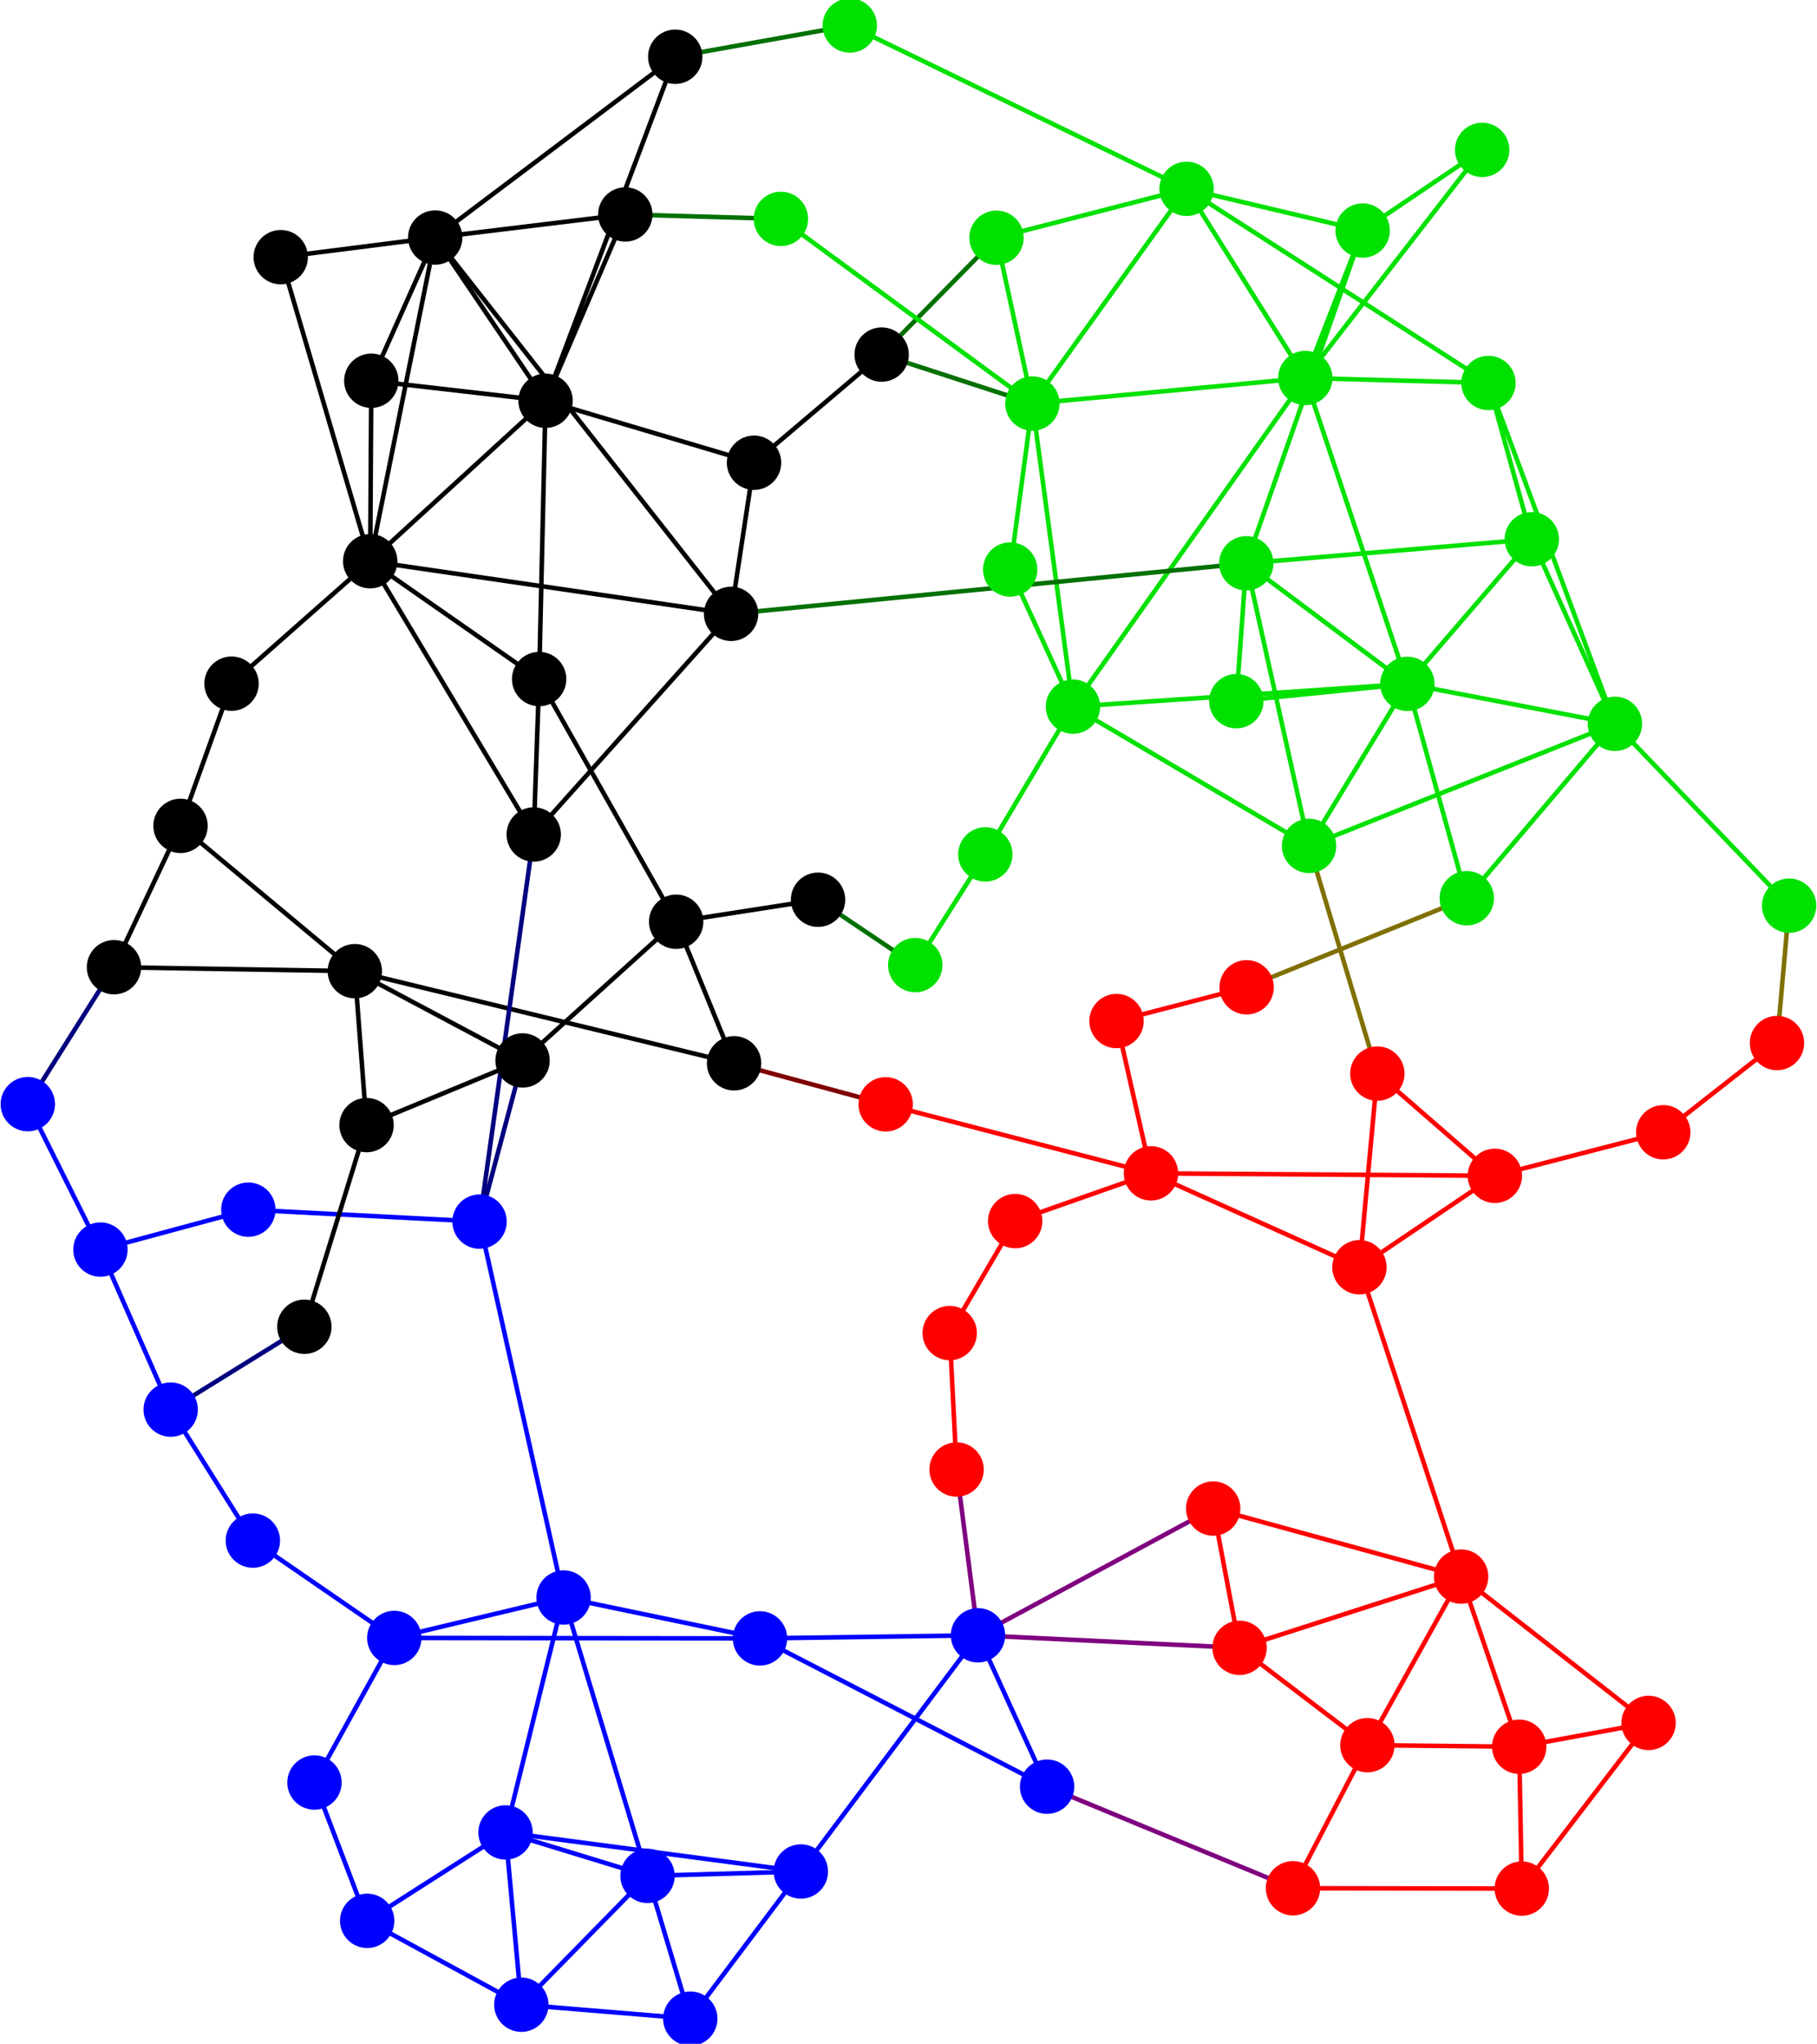 <?xml version="1.0" encoding="UTF-8"?>
<!DOCTYPE svg PUBLIC "-//W3C//DTD SVG 1.1//EN"
    "http://www.w3.org/Graphics/SVG/1.1/DTD/svg11.dtd" >
<svg contentScriptType="text/ecmascript" width="401.0"
     xmlns:xlink="http://www.w3.org/1999/xlink" zoomAndPan="magnify"
     contentStyleType="text/css"
     viewBox="-202 -213 401 451" height="451.0"
     preserveAspectRatio="xMidYMid meet" xmlns="http://www.w3.org/2000/svg"
     version="1.1">
    <g id="edges">
        <path fill="none" stroke-width="1.0"
              d="M 165.07,36.857 L 127.901,46.464"
              class="id_1 id_6" stroke-opacity="1.0" stroke="#ff0000"/>
        <path fill="none" stroke-width="1.0"
              d="M 165.07,36.857 L 190.17,17.169"
              class="id_1 id_55" stroke-opacity="1.0" stroke="#ff0000"/>
        <path fill="none" stroke-width="1.0"
              d="M 7.595,81.166 L 22.043,56.453" class="id_2 id_3"
              stroke-opacity="1.0" stroke="#ff0000"/>
        <path fill="none" stroke-width="1.0"
              d="M 7.595,81.166 L 9.11,111.273" class="id_2 id_54"
              stroke-opacity="1.0" stroke="#ff0000"/>
        <path fill="none" stroke-width="1.0"
              d="M 22.043,56.453 L 52.012,45.919" class="id_3 id_4"
              stroke-opacity="1.0" stroke="#ff0000"/>
        <path fill="none" stroke-width="1.0"
              d="M 52.012,45.919 L 44.408,12.313" class="id_4 id_5"
              stroke-opacity="1.0" stroke="#ff0000"/>
        <path fill="none" stroke-width="1.0"
              d="M 52.012,45.919 L 127.901,46.464" class="id_4 id_6"
              stroke-opacity="1.0" stroke="#ff0000"/>
        <path fill="none" stroke-width="1.0"
              d="M 52.012,45.919 L 98.019,66.644" class="id_4 id_12"
              stroke-opacity="1.0" stroke="#ff0000"/>
        <path fill="none" stroke-width="1.0"
              d="M 52.012,45.919 L -6.538,30.687" class="id_4 id_59"
              stroke-opacity="1.0" stroke="#ff0000"/>
        <path fill="none" stroke-width="1.0"
              d="M 44.408,12.313 L 73.122,4.862" class="id_5 id_60"
              stroke-opacity="1.0" stroke="#ff0000"/>
        <path fill="none" stroke-width="1.0"
              d="M 127.901,46.464 L 98.019,66.644"
              class="id_6 id_12" stroke-opacity="1.0" stroke="#ff0000"/>
        <path fill="none" stroke-width="1.0"
              d="M 127.901,46.464 L 101.971,23.907"
              class="id_6 id_68" stroke-opacity="1.0" stroke="#ff0000"/>
        <path fill="none" stroke-width="1.0"
              d="M 133.842,203.75 L 133.277,172.452"
              class="id_7 id_8" stroke-opacity="1.0" stroke="#ff0000"/>
        <path fill="none" stroke-width="1.0"
              d="M 133.842,203.75 L 161.827,167.198"
              class="id_7 id_9" stroke-opacity="1.0" stroke="#ff0000"/>
        <path fill="none" stroke-width="1.0"
              d="M 133.842,203.75 L 83.355,203.675"
              class="id_7 id_65" stroke-opacity="1.0" stroke="#ff0000"/>
        <path fill="none" stroke-width="1.0"
              d="M 133.277,172.452 L 161.827,167.198"
              class="id_8 id_9" stroke-opacity="1.0" stroke="#ff0000"/>
        <path fill="none" stroke-width="1.0"
              d="M 133.277,172.452 L 99.776,172.104"
              class="id_8 id_10" stroke-opacity="1.0" stroke="#ff0000"/>
        <path fill="none" stroke-width="1.0"
              d="M 133.277,172.452 L 120.463,134.905"
              class="id_8 id_11" stroke-opacity="1.0" stroke="#ff0000"/>
        <path fill="none" stroke-width="1.0"
              d="M 161.827,167.198 L 120.463,134.905"
              class="id_9 id_11" stroke-opacity="1.0" stroke="#ff0000"/>
        <path fill="none" stroke-width="1.0"
              d="M 99.776,172.104 L 120.463,134.905"
              class="id_10 id_11" stroke-opacity="1.0" stroke="#ff0000"/>
        <path fill="none" stroke-width="1.0"
              d="M 99.776,172.104 L 71.564,150.625"
              class="id_10 id_63" stroke-opacity="1.0" stroke="#ff0000"/>
        <path fill="none" stroke-width="1.0"
              d="M 99.776,172.104 L 83.355,203.675"
              class="id_10 id_65" stroke-opacity="1.0" stroke="#ff0000"/>
        <path fill="none" stroke-width="1.0"
              d="M 120.463,134.905 L 98.019,66.644"
              class="id_11 id_12" stroke-opacity="1.0" stroke="#ff0000"/>
        <path fill="none" stroke-width="1.0"
              d="M 120.463,134.905 L 71.564,150.625"
              class="id_11 id_63" stroke-opacity="1.0" stroke="#ff0000"/>
        <path fill="none" stroke-width="1.0"
              d="M 120.463,134.905 L 65.742,119.888"
              class="id_11 id_67" stroke-opacity="1.0" stroke="#ff0000"/>
        <path fill="none" stroke-width="1.0"
              d="M 98.019,66.644 L 101.971,23.907"
              class="id_12 id_68" stroke-opacity="1.0" stroke="#ff0000"/>
        <path fill="none" stroke-width="1.0"
              d="M 108.592,-62.09 L 154.402,-53.274"
              class="id_13 id_14" stroke-opacity="1.0" stroke="#00e100"/>
        <path fill="none" stroke-width="1.0"
              d="M 108.592,-62.09 L 34.79,-57.064"
              class="id_13 id_18" stroke-opacity="1.0" stroke="#00e100"/>
        <path fill="none" stroke-width="1.0"
              d="M 108.592,-62.09 L 86.068,-129.582"
              class="id_13 id_21" stroke-opacity="1.0" stroke="#00e100"/>
        <path fill="none" stroke-width="1.0"
              d="M 108.592,-62.09 L 136.059,-94.011"
              class="id_13 id_22" stroke-opacity="1.0" stroke="#00e100"/>
        <path fill="none" stroke-width="1.0"
              d="M 108.592,-62.09 L 70.844,-58.273"
              class="id_13 id_23" stroke-opacity="1.0" stroke="#00e100"/>
        <path fill="none" stroke-width="1.0"
              d="M 108.592,-62.09 L 121.71,-14.794"
              class="id_13 id_50" stroke-opacity="1.0" stroke="#00e100"/>
        <path fill="none" stroke-width="1.0"
              d="M 108.592,-62.09 L 73.047,-88.695"
              class="id_13 id_75" stroke-opacity="1.0" stroke="#00e100"/>
        <path fill="none" stroke-width="1.0"
              d="M 108.592,-62.09 L 86.907,-26.336"
              class="id_13 id_77" stroke-opacity="1.0" stroke="#00e100"/>
        <path fill="none" stroke-width="1.0"
              d="M 154.402,-53.274 L 126.495,-128.49"
              class="id_14 id_15" stroke-opacity="1.0" stroke="#00e100"/>
        <path fill="none" stroke-width="1.0"
              d="M 154.402,-53.274 L 136.059,-94.011"
              class="id_14 id_22" stroke-opacity="1.0" stroke="#00e100"/>
        <path fill="none" stroke-width="1.0"
              d="M 154.402,-53.274 L 121.71,-14.794"
              class="id_14 id_50" stroke-opacity="1.0" stroke="#00e100"/>
        <path fill="none" stroke-width="1.0"
              d="M 154.402,-53.274 L 192.85,-13.148"
              class="id_14 id_71" stroke-opacity="1.0" stroke="#00e100"/>
        <path fill="none" stroke-width="1.0"
              d="M 154.402,-53.274 L 86.907,-26.336"
              class="id_14 id_77" stroke-opacity="1.0" stroke="#00e100"/>
        <path fill="none" stroke-width="1.0"
              d="M 126.495,-128.49 L 59.866,-171.33"
              class="id_15 id_19" stroke-opacity="1.0" stroke="#00e100"/>
        <path fill="none" stroke-width="1.0"
              d="M 126.495,-128.49 L 86.068,-129.582"
              class="id_15 id_21" stroke-opacity="1.0" stroke="#00e100"/>
        <path fill="none" stroke-width="1.0"
              d="M 126.495,-128.49 L 136.059,-94.011"
              class="id_15 id_22" stroke-opacity="1.0" stroke="#00e100"/>
        <path fill="none" stroke-width="1.0"
              d="M 15.458,-24.463 L 34.79,-57.064"
              class="id_16 id_18" stroke-opacity="1.0" stroke="#00e100"/>
        <path fill="none" stroke-width="1.0"
              d="M 15.458,-24.463 L -0.008,-0.033"
              class="id_16 id_53" stroke-opacity="1.0" stroke="#00e100"/>
        <path fill="none" stroke-width="1.0"
              d="M 20.94,-87.327 L 34.79,-57.064"
              class="id_17 id_18" stroke-opacity="1.0" stroke="#00e100"/>
        <path fill="none" stroke-width="1.0"
              d="M 20.94,-87.327 L 25.842,-123.955"
              class="id_17 id_76" stroke-opacity="1.0" stroke="#00e100"/>
        <path fill="none" stroke-width="1.0"
              d="M 34.79,-57.064 L 86.068,-129.582"
              class="id_18 id_21" stroke-opacity="1.0" stroke="#00e100"/>
        <path fill="none" stroke-width="1.0"
              d="M 34.79,-57.064 L 25.842,-123.955"
              class="id_18 id_76" stroke-opacity="1.0" stroke="#00e100"/>
        <path fill="none" stroke-width="1.0"
              d="M 34.79,-57.064 L 86.907,-26.336"
              class="id_18 id_77" stroke-opacity="1.0" stroke="#00e100"/>
        <path fill="none" stroke-width="1.0"
              d="M 59.866,-171.33 L 98.73,-162.125"
              class="id_19 id_20" stroke-opacity="1.0" stroke="#00e100"/>
        <path fill="none" stroke-width="1.0"
              d="M 59.866,-171.33 L 86.068,-129.582"
              class="id_19 id_21" stroke-opacity="1.0" stroke="#00e100"/>
        <path fill="none" stroke-width="1.0"
              d="M 59.866,-171.33 L 17.921,-160.536"
              class="id_19 id_64" stroke-opacity="1.0" stroke="#00e100"/>
        <path fill="none" stroke-width="1.0"
              d="M 59.866,-171.33 L -14.455,-207.371"
              class="id_19 id_66" stroke-opacity="1.0" stroke="#00e100"/>
        <path fill="none" stroke-width="1.0"
              d="M 59.866,-171.33 L 25.842,-123.955"
              class="id_19 id_76" stroke-opacity="1.0" stroke="#00e100"/>
        <path fill="none" stroke-width="1.0"
              d="M 98.73,-162.125 L 86.068,-129.582"
              class="id_20 id_21" stroke-opacity="1.0" stroke="#00e100"/>
        <path fill="none" stroke-width="1.0"
              d="M 98.73,-162.125 L 125.104,-179.925"
              class="id_20 id_24" stroke-opacity="1.0" stroke="#00e100"/>
        <path fill="none" stroke-width="1.0"
              d="M 98.73,-162.125 L 73.047,-88.695"
              class="id_20 id_75" stroke-opacity="1.0" stroke="#00e100"/>
        <path fill="none" stroke-width="1.0"
              d="M 86.068,-129.582 L 125.104,-179.925"
              class="id_21 id_24" stroke-opacity="1.0" stroke="#00e100"/>
        <path fill="none" stroke-width="1.0"
              d="M 86.068,-129.582 L 25.842,-123.955"
              class="id_21 id_76" stroke-opacity="1.0" stroke="#00e100"/>
        <path fill="none" stroke-width="1.0"
              d="M 136.059,-94.011 L 73.047,-88.695"
              class="id_22 id_75" stroke-opacity="1.0" stroke="#00e100"/>
        <path fill="none" stroke-width="1.0"
              d="M 70.844,-58.273 L 73.047,-88.695"
              class="id_23 id_75" stroke-opacity="1.0" stroke="#00e100"/>
        <path fill="none" stroke-width="1.0"
              d="M -146.194,126.961 L -114.981,148.439"
              class="id_25 id_34" stroke-opacity="1.0" stroke="#0000ff"/>
        <path fill="none" stroke-width="1.0"
              d="M -146.194,126.961 L -164.33,98.054"
              class="id_25 id_69" stroke-opacity="1.0" stroke="#0000ff"/>
        <path fill="none" stroke-width="1.0"
              d="M -147.197,53.934 L -179.835,62.744"
              class="id_26 id_27" stroke-opacity="1.0" stroke="#0000ff"/>
        <path fill="none" stroke-width="1.0"
              d="M -147.197,53.934 L -96.165,56.57"
              class="id_26 id_61" stroke-opacity="1.0" stroke="#0000ff"/>
        <path fill="none" stroke-width="1.0"
              d="M -179.835,62.744 L -164.33,98.054"
              class="id_27 id_69" stroke-opacity="1.0" stroke="#0000ff"/>
        <path fill="none" stroke-width="1.0"
              d="M -179.835,62.744 L -195.866,30.649"
              class="id_27 id_78" stroke-opacity="1.0" stroke="#0000ff"/>
        <path fill="none" stroke-width="1.0"
              d="M -132.6,180.348 L -120.964,210.867"
              class="id_28 id_30" stroke-opacity="1.0" stroke="#0000ff"/>
        <path fill="none" stroke-width="1.0"
              d="M -132.6,180.348 L -114.981,148.439"
              class="id_28 id_34" stroke-opacity="1.0" stroke="#0000ff"/>
        <path fill="none" stroke-width="1.0"
              d="M -49.66,232.449 L -86.948,229.372"
              class="id_29 id_31" stroke-opacity="1.0" stroke="#0000ff"/>
        <path fill="none" stroke-width="1.0"
              d="M -49.66,232.449 L -59.098,200.95"
              class="id_29 id_33" stroke-opacity="1.0" stroke="#0000ff"/>
        <path fill="none" stroke-width="1.0"
              d="M -49.66,232.449 L -25.26,199.979"
              class="id_29 id_36" stroke-opacity="1.0" stroke="#0000ff"/>
        <path fill="none" stroke-width="1.0"
              d="M -120.964,210.867 L -86.948,229.372"
              class="id_30 id_31" stroke-opacity="1.0" stroke="#0000ff"/>
        <path fill="none" stroke-width="1.0"
              d="M -120.964,210.867 L -90.432,191.363"
              class="id_30 id_35" stroke-opacity="1.0" stroke="#0000ff"/>
        <path fill="none" stroke-width="1.0"
              d="M -86.948,229.372 L -59.098,200.95"
              class="id_31 id_33" stroke-opacity="1.0" stroke="#0000ff"/>
        <path fill="none" stroke-width="1.0"
              d="M -86.948,229.372 L -90.432,191.363"
              class="id_31 id_35" stroke-opacity="1.0" stroke="#0000ff"/>
        <path fill="none" stroke-width="1.0"
              d="M -77.62,139.517 L -59.098,200.95"
              class="id_32 id_33" stroke-opacity="1.0" stroke="#0000ff"/>
        <path fill="none" stroke-width="1.0"
              d="M -77.62,139.517 L -114.981,148.439"
              class="id_32 id_34" stroke-opacity="1.0" stroke="#0000ff"/>
        <path fill="none" stroke-width="1.0"
              d="M -77.62,139.517 L -90.432,191.363"
              class="id_32 id_35" stroke-opacity="1.0" stroke="#0000ff"/>
        <path fill="none" stroke-width="1.0"
              d="M -77.62,139.517 L -34.28,148.54"
              class="id_32 id_37" stroke-opacity="1.0" stroke="#0000ff"/>
        <path fill="none" stroke-width="1.0"
              d="M -77.62,139.517 L -96.165,56.57"
              class="id_32 id_61" stroke-opacity="1.0" stroke="#0000ff"/>
        <path fill="none" stroke-width="1.0"
              d="M -59.098,200.95 L -90.432,191.363"
              class="id_33 id_35" stroke-opacity="1.0" stroke="#0000ff"/>
        <path fill="none" stroke-width="1.0"
              d="M -59.098,200.95 L -25.26,199.979"
              class="id_33 id_36" stroke-opacity="1.0" stroke="#0000ff"/>
        <path fill="none" stroke-width="1.0"
              d="M -114.981,148.439 L -34.28,148.54"
              class="id_34 id_37" stroke-opacity="1.0" stroke="#0000ff"/>
        <path fill="none" stroke-width="1.0"
              d="M -90.432,191.363 L -25.26,199.979"
              class="id_35 id_36" stroke-opacity="1.0" stroke="#0000ff"/>
        <path fill="none" stroke-width="1.0"
              d="M -25.26,199.979 L 13.838,147.859"
              class="id_36 id_57" stroke-opacity="1.0" stroke="#0000ff"/>
        <path fill="none" stroke-width="1.0"
              d="M -34.28,148.54 L 29.083,181.263"
              class="id_37 id_51" stroke-opacity="1.0" stroke="#0000ff"/>
        <path fill="none" stroke-width="1.0"
              d="M -34.28,148.54 L 13.838,147.859"
              class="id_37 id_57" stroke-opacity="1.0" stroke="#0000ff"/>
        <path fill="none" stroke-width="1.0"
              d="M -83.015,-63.153 L -52.773,-9.599"
              class="id_38 id_40" stroke-opacity="1.0" stroke="#000000"/>
        <path fill="none" stroke-width="1.0"
              d="M -83.015,-63.153 L -120.302,-89.158"
              class="id_38 id_44" stroke-opacity="1.0" stroke="#000000"/>
        <path fill="none" stroke-width="1.0"
              d="M -83.015,-63.153 L -81.6,-124.566"
              class="id_38 id_47" stroke-opacity="1.0" stroke="#000000"/>
        <path fill="none" stroke-width="1.0"
              d="M -83.015,-63.153 L -84.21,-28.857"
              class="id_38 id_80" stroke-opacity="1.0" stroke="#000000"/>
        <path fill="none" stroke-width="1.0"
              d="M -121.102,35.274 L -123.692,1.308"
              class="id_39 id_42" stroke-opacity="1.0" stroke="#000000"/>
        <path fill="none" stroke-width="1.0"
              d="M -121.102,35.274 L -86.673,21.006"
              class="id_39 id_62" stroke-opacity="1.0" stroke="#000000"/>
        <path fill="none" stroke-width="1.0"
              d="M -121.102,35.274 L -134.828,79.775"
              class="id_39 id_81" stroke-opacity="1.0" stroke="#000000"/>
        <path fill="none" stroke-width="1.0"
              d="M -52.773,-9.599 L -21.465,-14.458"
              class="id_40 id_56" stroke-opacity="1.0" stroke="#000000"/>
        <path fill="none" stroke-width="1.0"
              d="M -52.773,-9.599 L -86.673,21.006"
              class="id_40 id_62" stroke-opacity="1.0" stroke="#000000"/>
        <path fill="none" stroke-width="1.0"
              d="M -52.773,-9.599 L -39.995,21.633"
              class="id_40 id_74" stroke-opacity="1.0" stroke="#000000"/>
        <path fill="none" stroke-width="1.0"
              d="M -150.902,-62.138 L -162.163,-30.759"
              class="id_41 id_43" stroke-opacity="1.0" stroke="#000000"/>
        <path fill="none" stroke-width="1.0"
              d="M -150.902,-62.138 L -120.302,-89.158"
              class="id_41 id_44" stroke-opacity="1.0" stroke="#000000"/>
        <path fill="none" stroke-width="1.0"
              d="M -123.692,1.308 L -162.163,-30.759"
              class="id_42 id_43" stroke-opacity="1.0" stroke="#000000"/>
        <path fill="none" stroke-width="1.0"
              d="M -123.692,1.308 L -176.846,0.434"
              class="id_42 id_58" stroke-opacity="1.0" stroke="#000000"/>
        <path fill="none" stroke-width="1.0"
              d="M -123.692,1.308 L -86.673,21.006"
              class="id_42 id_62" stroke-opacity="1.0" stroke="#000000"/>
        <path fill="none" stroke-width="1.0"
              d="M -123.692,1.308 L -39.995,21.633"
              class="id_42 id_74" stroke-opacity="1.0" stroke="#000000"/>
        <path fill="none" stroke-width="1.0"
              d="M -162.163,-30.759 L -176.846,0.434"
              class="id_43 id_58" stroke-opacity="1.0" stroke="#000000"/>
        <path fill="none" stroke-width="1.0"
              d="M -120.302,-89.158 L -140.043,-156.254"
              class="id_44 id_45" stroke-opacity="1.0" stroke="#000000"/>
        <path fill="none" stroke-width="1.0"
              d="M -120.302,-89.158 L -120.057,-128.981"
              class="id_44 id_46" stroke-opacity="1.0" stroke="#000000"/>
        <path fill="none" stroke-width="1.0"
              d="M -120.302,-89.158 L -81.6,-124.566"
              class="id_44 id_47" stroke-opacity="1.0" stroke="#000000"/>
        <path fill="none" stroke-width="1.0"
              d="M -120.302,-89.158 L -105.951,-160.585"
              class="id_44 id_49" stroke-opacity="1.0" stroke="#000000"/>
        <path fill="none" stroke-width="1.0"
              d="M -120.302,-89.158 L -40.658,-77.543"
              class="id_44 id_52" stroke-opacity="1.0" stroke="#000000"/>
        <path fill="none" stroke-width="1.0"
              d="M -120.302,-89.158 L -84.21,-28.857"
              class="id_44 id_80" stroke-opacity="1.0" stroke="#000000"/>
        <path fill="none" stroke-width="1.0"
              d="M -140.043,-156.254 L -105.951,-160.585"
              class="id_45 id_49" stroke-opacity="1.0" stroke="#000000"/>
        <path fill="none" stroke-width="1.0"
              d="M -120.057,-128.981 L -81.6,-124.566"
              class="id_46 id_47" stroke-opacity="1.0" stroke="#000000"/>
        <path fill="none" stroke-width="1.0"
              d="M -120.057,-128.981 L -105.951,-160.585"
              class="id_46 id_49" stroke-opacity="1.0" stroke="#000000"/>
        <path fill="none" stroke-width="1.0"
              d="M -81.6,-124.566 L -35.592,-110.891"
              class="id_47 id_48" stroke-opacity="1.0" stroke="#000000"/>
        <path fill="none" stroke-width="1.0"
              d="M -81.6,-124.566 L -105.951,-160.585"
              class="id_47 id_49" stroke-opacity="1.0" stroke="#000000"/>
        <path fill="none" stroke-width="1.0"
              d="M -81.6,-124.566 L -52.981,-200.478"
              class="id_47 id_70" stroke-opacity="1.0" stroke="#000000"/>
        <path fill="none" stroke-width="1.0"
              d="M -81.6,-124.566 L -64.006,-165.673"
              class="id_47 id_73" stroke-opacity="1.0" stroke="#000000"/>
        <path fill="none" stroke-width="1.0"
              d="M -35.592,-110.891 L -40.658,-77.543"
              class="id_48 id_52" stroke-opacity="1.0" stroke="#000000"/>
        <path fill="none" stroke-width="1.0"
              d="M -35.592,-110.891 L -7.422,-134.759"
              class="id_48 id_72" stroke-opacity="1.0" stroke="#000000"/>
        <path fill="none" stroke-width="1.0"
              d="M -105.951,-160.585 L -40.658,-77.543"
              class="id_49 id_52" stroke-opacity="1.0" stroke="#000000"/>
        <path fill="none" stroke-width="1.0"
              d="M -105.951,-160.585 L -52.981,-200.478"
              class="id_49 id_70" stroke-opacity="1.0" stroke="#000000"/>
        <path fill="none" stroke-width="1.0"
              d="M -105.951,-160.585 L -64.006,-165.673"
              class="id_49 id_73" stroke-opacity="1.0" stroke="#000000"/>
        <path fill="none" stroke-width="1.0"
              d="M 121.71,-14.794 L 73.122,4.862"
              class="id_50 id_60" stroke-opacity="1.0" stroke="#7f7000"/>
        <path fill="none" stroke-width="1.0"
              d="M 29.083,181.263 L 13.838,147.859"
              class="id_51 id_57" stroke-opacity="1.0" stroke="#0000ff"/>
        <path fill="none" stroke-width="1.0"
              d="M 29.083,181.263 L 83.355,203.675"
              class="id_51 id_65" stroke-opacity="1.0" stroke="#7f007f"/>
        <path fill="none" stroke-width="1.0"
              d="M -40.658,-77.543 L 73.047,-88.695"
              class="id_52 id_75" stroke-opacity="1.0" stroke="#007000"/>
        <path fill="none" stroke-width="1.0"
              d="M -40.658,-77.543 L -84.21,-28.857"
              class="id_52 id_80" stroke-opacity="1.0" stroke="#000000"/>
        <path fill="none" stroke-width="1.0"
              d="M -0.008,-0.033 L -21.465,-14.458"
              class="id_53 id_56" stroke-opacity="1.0" stroke="#007000"/>
        <path fill="none" stroke-width="1.0"
              d="M 9.11,111.273 L 13.838,147.859"
              class="id_54 id_57" stroke-opacity="1.0" stroke="#7f007f"/>
        <path fill="none" stroke-width="1.0"
              d="M 190.17,17.169 L 192.85,-13.148"
              class="id_55 id_71" stroke-opacity="1.0" stroke="#7f7000"/>
        <path fill="none" stroke-width="1.0"
              d="M 13.838,147.859 L 71.564,150.625"
              class="id_57 id_63" stroke-opacity="1.0" stroke="#7f007f"/>
        <path fill="none" stroke-width="1.0"
              d="M 13.838,147.859 L 65.742,119.888"
              class="id_57 id_67" stroke-opacity="1.0" stroke="#7f007f"/>
        <path fill="none" stroke-width="1.0"
              d="M -176.846,0.434 L -195.866,30.649"
              class="id_58 id_78" stroke-opacity="1.0" stroke="#00007f"/>
        <path fill="none" stroke-width="1.0"
              d="M -6.538,30.687 L -39.995,21.633"
              class="id_59 id_74" stroke-opacity="1.0" stroke="#7f0000"/>
        <path fill="none" stroke-width="1.0"
              d="M -96.165,56.57 L -86.673,21.006"
              class="id_61 id_62" stroke-opacity="1.0" stroke="#00007f"/>
        <path fill="none" stroke-width="1.0"
              d="M -96.165,56.57 L -84.21,-28.857"
              class="id_61 id_80" stroke-opacity="1.0" stroke="#00007f"/>
        <path fill="none" stroke-width="1.0"
              d="M 71.564,150.625 L 65.742,119.888"
              class="id_63 id_67" stroke-opacity="1.0" stroke="#ff0000"/>
        <path fill="none" stroke-width="1.0"
              d="M 17.921,-160.536 L -7.422,-134.759"
              class="id_64 id_72" stroke-opacity="1.0" stroke="#007000"/>
        <path fill="none" stroke-width="1.0"
              d="M 17.921,-160.536 L 25.842,-123.955"
              class="id_64 id_76" stroke-opacity="1.0" stroke="#00e100"/>
        <path fill="none" stroke-width="1.0"
              d="M -14.455,-207.371 L -52.981,-200.478"
              class="id_66 id_70" stroke-opacity="1.0" stroke="#007000"/>
        <path fill="none" stroke-width="1.0"
              d="M 101.971,23.907 L 86.907,-26.336"
              class="id_68 id_77" stroke-opacity="1.0" stroke="#7f7000"/>
        <path fill="none" stroke-width="1.0"
              d="M -164.33,98.054 L -134.828,79.775"
              class="id_69 id_81" stroke-opacity="1.0" stroke="#00007f"/>
        <path fill="none" stroke-width="1.0"
              d="M -7.422,-134.759 L 25.842,-123.955"
              class="id_72 id_76" stroke-opacity="1.0" stroke="#007000"/>
        <path fill="none" stroke-width="1.0"
              d="M -64.006,-165.673 L -29.663,-164.699"
              class="id_73 id_79" stroke-opacity="1.0" stroke="#007000"/>
        <path fill="none" stroke-width="1.0"
              d="M 73.047,-88.695 L 86.907,-26.336"
              class="id_75 id_77" stroke-opacity="1.0" stroke="#00e100"/>
        <path fill="none" stroke-width="1.0"
              d="M 25.842,-123.955 L -29.663,-164.699"
              class="id_76 id_79" stroke-opacity="1.0" stroke="#00e100"/>
    </g>
    <g id="nodes">
        <circle fill="#ff0000" fill-opacity="1.0" r="6.0" class="id_1"
                cx="165.07" cy="36.857"/>
        <circle fill="#ff0000" fill-opacity="1.0" r="6.0" class="id_2"
                cx="7.595" cy="81.166"/>
        <circle fill="#ff0000" fill-opacity="1.0" r="6.0" class="id_3"
                cx="22.043" cy="56.453"/>
        <circle fill="#ff0000" fill-opacity="1.0" r="6.0" class="id_4"
                cx="52.012" cy="45.919"/>
        <circle fill="#ff0000" fill-opacity="1.0" r="6.0" class="id_5"
                cx="44.408" cy="12.313"/>
        <circle fill="#ff0000" fill-opacity="1.0" r="6.0" class="id_6"
                cx="127.901" cy="46.464"/>
        <circle fill="#ff0000" fill-opacity="1.0" r="6.0" class="id_7"
                cx="133.842" cy="203.75"/>
        <circle fill="#ff0000" fill-opacity="1.0" r="6.0" class="id_8"
                cx="133.277" cy="172.452"/>
        <circle fill="#ff0000" fill-opacity="1.0" r="6.0" class="id_9"
                cx="161.827" cy="167.198"/>
        <circle fill="#ff0000" fill-opacity="1.0" r="6.0" class="id_10"
                cx="99.776" cy="172.104"/>
        <circle fill="#ff0000" fill-opacity="1.0" r="6.0" class="id_11"
                cx="120.463" cy="134.905"/>
        <circle fill="#ff0000" fill-opacity="1.0" r="6.0" class="id_12"
                cx="98.019" cy="66.644"/>
        <circle fill="#00e100" fill-opacity="1.0" r="6.0" class="id_13"
                cx="108.592" cy="-62.09"/>
        <circle fill="#00e100" fill-opacity="1.0" r="6.0" class="id_14"
                cx="154.402" cy="-53.274"/>
        <circle fill="#00e100" fill-opacity="1.0" r="6.0" class="id_15"
                cx="126.495" cy="-128.49"/>
        <circle fill="#00e100" fill-opacity="1.0" r="6.0" class="id_16"
                cx="15.458" cy="-24.463"/>
        <circle fill="#00e100" fill-opacity="1.0" r="6.0" class="id_17"
                cx="20.94" cy="-87.327"/>
        <circle fill="#00e100" fill-opacity="1.0" r="6.0" class="id_18"
                cx="34.79" cy="-57.064"/>
        <circle fill="#00e100" fill-opacity="1.0" r="6.0" class="id_19"
                cx="59.866" cy="-171.33"/>
        <circle fill="#00e100" fill-opacity="1.0" r="6.0" class="id_20"
                cx="98.73" cy="-162.125"/>
        <circle fill="#00e100" fill-opacity="1.0" r="6.0" class="id_21"
                cx="86.068" cy="-129.582"/>
        <circle fill="#00e100" fill-opacity="1.0" r="6.0" class="id_22"
                cx="136.059" cy="-94.011"/>
        <circle fill="#00e100" fill-opacity="1.0" r="6.0" class="id_23"
                cx="70.844" cy="-58.273"/>
        <circle fill="#00e100" fill-opacity="1.0" r="6.0" class="id_24"
                cx="125.104" cy="-179.925"/>
        <circle fill="#0000ff" fill-opacity="1.0" r="6.0" class="id_25"
                cx="-146.194" cy="126.961"/>
        <circle fill="#0000ff" fill-opacity="1.0" r="6.0" class="id_26"
                cx="-147.197" cy="53.934"/>
        <circle fill="#0000ff" fill-opacity="1.0" r="6.0" class="id_27"
                cx="-179.835" cy="62.744"/>
        <circle fill="#0000ff" fill-opacity="1.0" r="6.0" class="id_28"
                cx="-132.6" cy="180.348"/>
        <circle fill="#0000ff" fill-opacity="1.0" r="6.0" class="id_29"
                cx="-49.66" cy="232.449"/>
        <circle fill="#0000ff" fill-opacity="1.0" r="6.0" class="id_30"
                cx="-120.964" cy="210.867"/>
        <circle fill="#0000ff" fill-opacity="1.0" r="6.0" class="id_31"
                cx="-86.948" cy="229.373"/>
        <circle fill="#0000ff" fill-opacity="1.0" r="6.0" class="id_32"
                cx="-77.62" cy="139.517"/>
        <circle fill="#0000ff" fill-opacity="1.0" r="6.0" class="id_33"
                cx="-59.098" cy="200.95"/>
        <circle fill="#0000ff" fill-opacity="1.0" r="6.0" class="id_34"
                cx="-114.981" cy="148.439"/>
        <circle fill="#0000ff" fill-opacity="1.0" r="6.0" class="id_35"
                cx="-90.432" cy="191.363"/>
        <circle fill="#0000ff" fill-opacity="1.0" r="6.0" class="id_36"
                cx="-25.26" cy="199.979"/>
        <circle fill="#0000ff" fill-opacity="1.0" r="6.0" class="id_37"
                cx="-34.28" cy="148.54"/>
        <circle fill="#000000" fill-opacity="1.0" r="6.0" class="id_38"
                cx="-83.015" cy="-63.153"/>
        <circle fill="#000000" fill-opacity="1.0" r="6.0" class="id_39"
                cx="-121.102" cy="35.274"/>
        <circle fill="#000000" fill-opacity="1.0" r="6.0" class="id_40"
                cx="-52.773" cy="-9.599"/>
        <circle fill="#000000" fill-opacity="1.0" r="6.0" class="id_41"
                cx="-150.902" cy="-62.138"/>
        <circle fill="#000000" fill-opacity="1.0" r="6.0" class="id_42"
                cx="-123.692" cy="1.308"/>
        <circle fill="#000000" fill-opacity="1.0" r="6.0" class="id_43"
                cx="-162.163" cy="-30.759"/>
        <circle fill="#000000" fill-opacity="1.0" r="6.0" class="id_44"
                cx="-120.302" cy="-89.158"/>
        <circle fill="#000000" fill-opacity="1.0" r="6.0" class="id_45"
                cx="-140.043" cy="-156.254"/>
        <circle fill="#000000" fill-opacity="1.0" r="6.0" class="id_46"
                cx="-120.057" cy="-128.981"/>
        <circle fill="#000000" fill-opacity="1.0" r="6.0" class="id_47"
                cx="-81.6" cy="-124.566"/>
        <circle fill="#000000" fill-opacity="1.0" r="6.0" class="id_48"
                cx="-35.592" cy="-110.891"/>
        <circle fill="#000000" fill-opacity="1.0" r="6.0" class="id_49"
                cx="-105.951" cy="-160.585"/>
        <circle fill="#00e100" fill-opacity="1.0" r="6.0" class="id_50"
                cx="121.71" cy="-14.794"/>
        <circle fill="#0000ff" fill-opacity="1.0" r="6.0" class="id_51"
                cx="29.083" cy="181.263"/>
        <circle fill="#000000" fill-opacity="1.0" r="6.0" class="id_52"
                cx="-40.658" cy="-77.543"/>
        <circle fill="#00e100" fill-opacity="1.0" r="6.0" class="id_53"
                cx="-0.008" cy="-0.033"/>
        <circle fill="#ff0000" fill-opacity="1.0" r="6.0" class="id_54"
                cx="9.11" cy="111.273"/>
        <circle fill="#ff0000" fill-opacity="1.0" r="6.0" class="id_55"
                cx="190.17" cy="17.169"/>
        <circle fill="#000000" fill-opacity="1.0" r="6.0" class="id_56"
                cx="-21.465" cy="-14.458"/>
        <circle fill="#0000ff" fill-opacity="1.0" r="6.0" class="id_57"
                cx="13.838" cy="147.859"/>
        <circle fill="#000000" fill-opacity="1.0" r="6.0" class="id_58"
                cx="-176.846" cy="0.434"/>
        <circle fill="#ff0000" fill-opacity="1.0" r="6.0" class="id_59"
                cx="-6.538" cy="30.687"/>
        <circle fill="#ff0000" fill-opacity="1.0" r="6.0" class="id_60"
                cx="73.122" cy="4.862"/>
        <circle fill="#0000ff" fill-opacity="1.0" r="6.0" class="id_61"
                cx="-96.165" cy="56.57"/>
        <circle fill="#000000" fill-opacity="1.0" r="6.0" class="id_62"
                cx="-86.673" cy="21.006"/>
        <circle fill="#ff0000" fill-opacity="1.0" r="6.0" class="id_63"
                cx="71.564" cy="150.625"/>
        <circle fill="#00e100" fill-opacity="1.0" r="6.0" class="id_64"
                cx="17.921" cy="-160.536"/>
        <circle fill="#ff0000" fill-opacity="1.0" r="6.0" class="id_65"
                cx="83.355" cy="203.675"/>
        <circle fill="#00e100" fill-opacity="1.0" r="6.0" class="id_66"
                cx="-14.455" cy="-207.371"/>
        <circle fill="#ff0000" fill-opacity="1.0" r="6.0" class="id_67"
                cx="65.742" cy="119.888"/>
        <circle fill="#ff0000" fill-opacity="1.0" r="6.0" class="id_68"
                cx="101.971" cy="23.907"/>
        <circle fill="#0000ff" fill-opacity="1.0" r="6.0" class="id_69"
                cx="-164.33" cy="98.054"/>
        <circle fill="#000000" fill-opacity="1.0" r="6.0" class="id_70"
                cx="-52.981" cy="-200.478"/>
        <circle fill="#00e100" fill-opacity="1.0" r="6.0" class="id_71"
                cx="192.85" cy="-13.148"/>
        <circle fill="#000000" fill-opacity="1.0" r="6.0" class="id_72"
                cx="-7.422" cy="-134.759"/>
        <circle fill="#000000" fill-opacity="1.0" r="6.0" class="id_73"
                cx="-64.006" cy="-165.673"/>
        <circle fill="#000000" fill-opacity="1.0" r="6.0" class="id_74"
                cx="-39.995" cy="21.633"/>
        <circle fill="#00e100" fill-opacity="1.0" r="6.0" class="id_75"
                cx="73.047" cy="-88.695"/>
        <circle fill="#00e100" fill-opacity="1.0" r="6.0" class="id_76"
                cx="25.842" cy="-123.955"/>
        <circle fill="#00e100" fill-opacity="1.0" r="6.0" class="id_77"
                cx="86.907" cy="-26.336"/>
        <circle fill="#0000ff" fill-opacity="1.0" r="6.0" class="id_78"
                cx="-195.866" cy="30.649"/>
        <circle fill="#00e100" fill-opacity="1.0" r="6.0" class="id_79"
                cx="-29.663" cy="-164.699"/>
        <circle fill="#000000" fill-opacity="1.0" r="6.0" class="id_80"
                cx="-84.21" cy="-28.857"/>
        <circle fill="#000000" fill-opacity="1.0" r="6.0" class="id_81"
                cx="-134.828" cy="79.775"/>
    </g>
</svg>